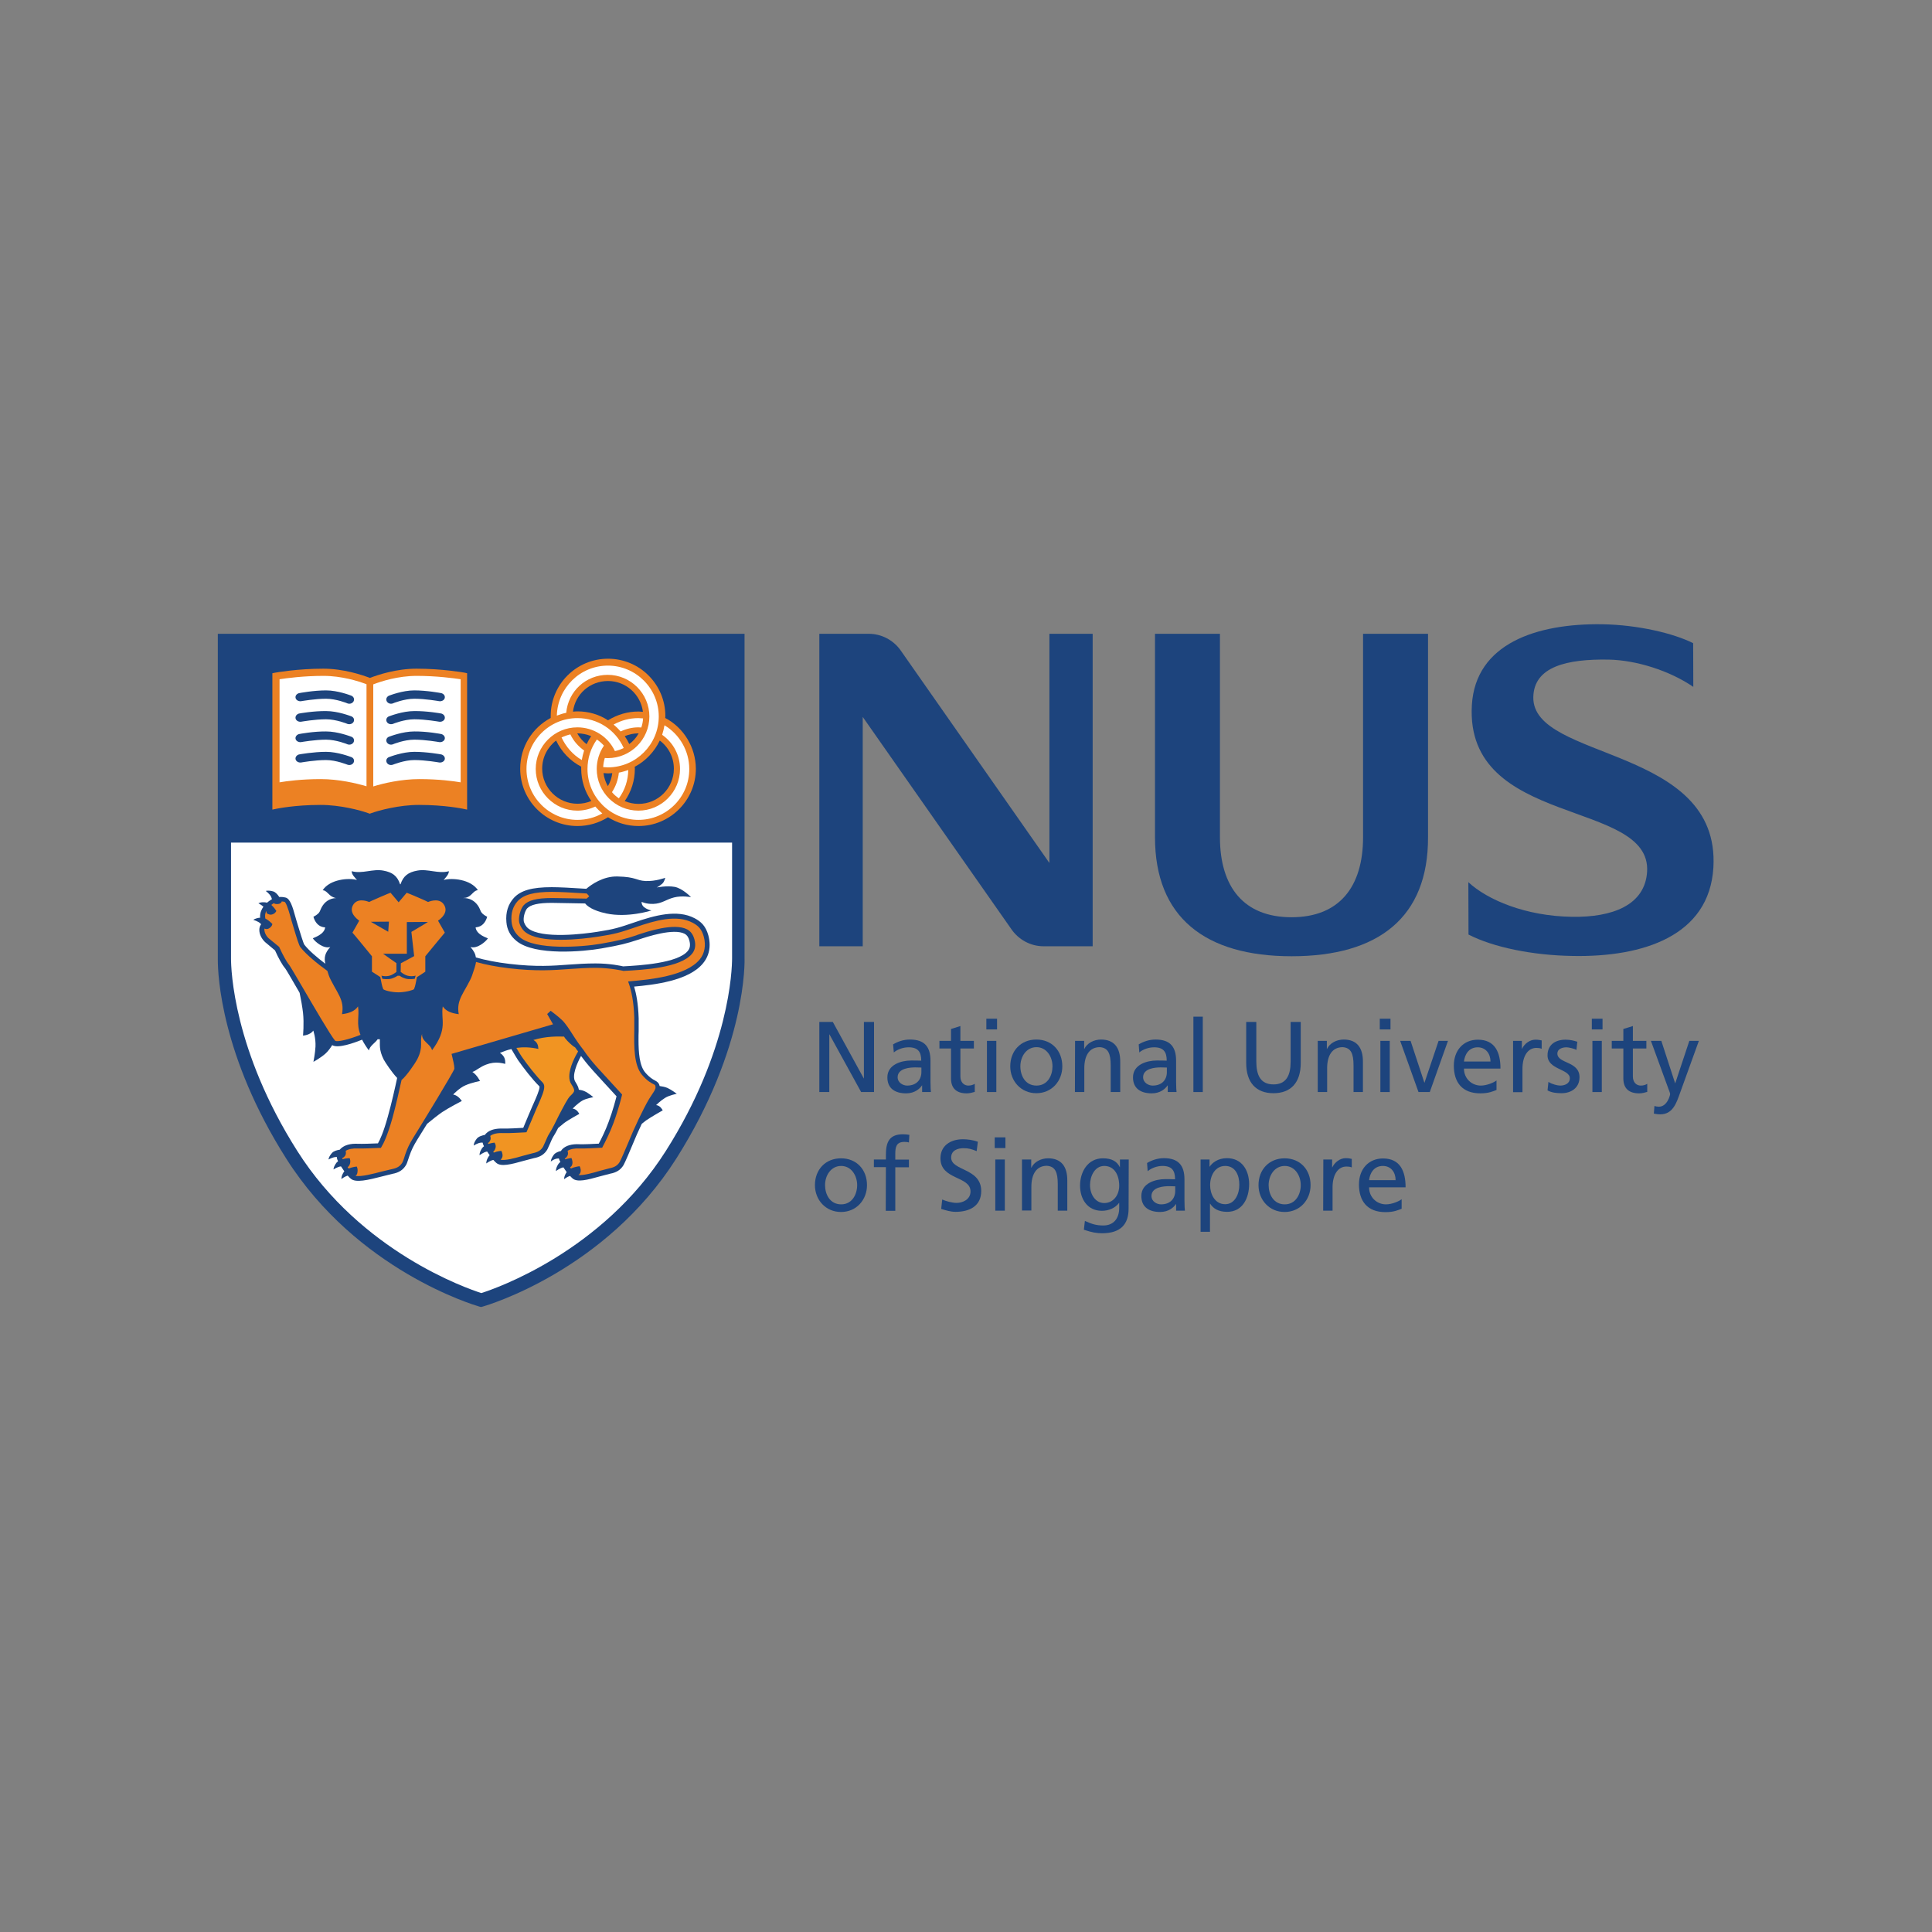 <?xml version="1.0" encoding="utf-8"?>
<!-- Generator: Adobe Illustrator 24.2.0, SVG Export Plug-In . SVG Version: 6.00 Build 0)  -->
<svg version="1.1" id="Layer_1" xmlns="http://www.w3.org/2000/svg" xmlns:xlink="http://www.w3.org/1999/xlink" x="0px" y="0px"
	 viewBox="0 0 1000 1000" style="enable-background:new 0 0 1000 1000;" xml:space="preserve">
<rect x="0" y="0" width="1000" height="1000" fill="#808080" stroke="none"/>
<style type="text/css">
	.st0{fill:#1D447D;}
	.st1{fill-rule:evenodd;clip-rule:evenodd;fill:#1D447D;}
	.st2{fill:#EC8123;}
	.st3{fill:#FFFFFF;}
	.st4{fill:#F19422;}
</style>
<g transform="matrix(.759 0 0 .759 99.991 117.198)">
	<path class="st0" d="M426.9,542.5h9.3l21.1,38.5h0.1v-38.5h6.9v47.8h-8.8L433.9,551h-0.1v39.3h-6.8V542.5z"/>
	<path class="st0" d="M477.8,563.3c2.6-2.2,6.5-3.5,10.1-3.5c6.4,0,8.6,3.1,8.6,9.1c-2.5-0.1-4.3-0.1-6.9-0.1
		c-6.6,0-16.2,2.7-16.2,11.5c0,7.6,5.3,10.9,12.8,10.9c5.9,0,9.3-3.2,10.8-5.4h0.1v4.5h6c-0.1-1-0.3-2.9-0.3-6.9V569
		c0-9.5-4-14.5-14-14.5c-4.5,0-8.3,1.4-11.5,3.3L477.8,563.3z M496.6,576.7c0,5.2-3.4,9.2-9.7,9.2c-2.9,0-6.5-2-6.5-5.7
		c0-6.2,8.6-6.7,12.1-6.7c1.4,0,2.7,0.1,4.1,0.1V576.7z"/>
	<path class="st0" d="M532.4,560.6h-9.2v19.1c0,4,2.5,6.2,5.4,6.2c2,0,3.4-0.6,4.4-1.2v5.5c-1.4,0.4-3.4,1-5.5,1
		c-6.6,0-10.7-3.1-10.7-10.2v-20.4h-7.9v-5.2h7.9v-8.1l6.4-2v10.1h9.2L532.4,560.6L532.4,560.6z"/>
	<path class="st0" d="M548.2,540.3h-7.3v7.3h7.3V540.3z M541.3,590.3h6.4v-34.9h-6.4V590.3z"/>
	<path class="st0" d="M557.2,572.8c0,10,7.3,18.3,17.8,18.3c10.5,0,17.7-8.3,17.7-18.3c0-10.6-7.1-18.3-17.7-18.3
		C564.4,554.5,557.2,562.2,557.2,572.8 M564.1,572.8c0-6.6,4-13.1,11-13.1c6.8,0,10.9,6.4,10.9,13.1c0,6.2-3.3,13.1-10.9,13.1
		C567.4,585.9,564.1,579.1,564.1,572.8"/>
	<path class="st0" d="M601.4,555.4h6.2v5.5h0.1c1.9-4,6.6-6.4,11.4-6.4c9,0,13.1,5.6,13.1,15v20.8h-6.5v-18.1
		c0-8.2-1.8-12.1-7.4-12.5c-7.3,0-10.6,5.9-10.6,14.4v16.2h-6.4L601.4,555.4z"/>
	<path class="st0" d="M645.2,563.3c2.6-2.2,6.5-3.5,10.1-3.5c6.4,0,8.6,3.1,8.6,9.1c-2.5-0.1-4.3-0.1-6.8-0.1
		c-6.6,0-16.2,2.7-16.2,11.5c0,7.6,5.3,10.9,12.8,10.9c5.9,0,9.3-3.2,10.8-5.4h0.1v4.5h6c-0.1-1-0.3-2.9-0.3-6.9V569
		c0-9.5-4-14.5-14-14.5c-4.4,0-8.3,1.4-11.5,3.3L645.2,563.3z M664,576.7c0,5.2-3.3,9.2-9.7,9.2c-2.9,0-6.5-2-6.5-5.7
		c0-6.2,8.6-6.7,12.1-6.7c1.4,0,2.7,0.1,4.1,0.1L664,576.7z"/>
	<path class="st1" d="M682.1,538.9h6.4v51.4h-6.4V538.9z"/>
	<g>
		<path class="st0" d="M755.3,570.5c0,13.4-6.8,20.6-18.6,20.6c-11.8,0-18.6-7.2-18.6-20.6v-28h6.9v27.1c0,9.2,2.9,15.5,11.7,15.5
			c8.8,0,11.7-6.3,11.7-15.5v-27.1h6.9L755.3,570.5L755.3,570.5z"/>
		<path class="st0" d="M766.9,555.4h6.2v5.5h0.1c1.9-4,6.6-6.4,11.4-6.4c9,0,13.1,5.6,13.1,15v20.8h-6.4v-18.1
			c0-8.2-1.8-12.1-7.4-12.5c-7.3,0-10.6,5.9-10.6,14.4v16.2h-6.4V555.4z"/>
		<path class="st0" d="M816.5,547.6h-7.3v-7.3h7.3V547.6z M809.6,555.4h6.4v34.9h-6.4V555.4z"/>
		<path class="st0" d="M843.3,590.3h-7.7l-12.5-34.9h7.1l9.4,28.5h0.1l9.6-28.5h6.4L843.3,590.3z"/>
		<path class="st0" d="M888.8,582.4c-1.6,1.3-6.5,3.5-10.7,3.5c-6.1,0-11.5-4.7-11.5-11.6h24.9c0-11.2-3.8-19.7-15.4-19.7
			c-9.9,0-16.4,7.3-16.4,17.7c0,11.4,5.7,18.9,18.1,18.9c5.7,0,8.6-1.4,11-2.3V582.4z M866.6,569.5c0.5-4.5,3.1-9.7,9.4-9.7
			c5.5,0,8.7,4.4,8.7,9.7H866.6z"/>
		<path class="st0" d="M900.1,555.4h6v5.4h0.1c1.7-3.6,5.4-6.2,9.1-6.2c1.9,0,2.9,0.2,4.3,0.5v5.7c-1.2-0.5-2.5-0.6-3.6-0.6
			c-5.8,0-9.5,5.5-9.5,14.3v15.9h-6.4L900.1,555.4L900.1,555.4z"/>
		<path class="st0" d="M924.2,583.4c2.5,1.6,6.2,2.5,8,2.5c2.9,0,6.6-1.2,6.6-5c0-6.4-15.2-5.8-15.2-15.6c0-7.3,5.4-10.7,12.3-10.7
			c3,0,5.5,0.6,8,1.4l-0.6,5.6c-1.4-0.9-5.3-1.8-6.8-1.8c-3.3,0-6.2,1.4-6.2,4.2c0,7.1,15.1,5.1,15.1,16.2c0,7.5-6,10.9-12.2,10.9
			c-3.3,0-6.6-0.3-9.6-1.9L924.2,583.4z"/>
		<path class="st0" d="M961.1,547.6h-7.3v-7.3h7.3V547.6z M954.2,555.4h6.4v34.9h-6.4V555.4z"/>
		<path class="st0" d="M991,560.6h-9.2v19.1c0,4,2.4,6.2,5.4,6.2c2,0,3.4-0.6,4.4-1.2v5.5c-1.4,0.4-3.4,1-5.5,1
			c-6.7,0-10.8-3.1-10.8-10.2v-20.4h-7.9v-5.2h7.9v-8.1l6.5-2v10.1h9.2V560.6z"/>
		<path class="st0" d="M996.5,599.8c0.8,0.3,1.9,0.5,3,0.5c5.8,0,7.7-7.9,7.7-8.6c0-0.8-0.8-2.5-1.2-3.7l-11.9-32.6h7.1l9.4,28.9
			h0.1l9.6-28.9h6.5l-12.9,35.7c-2.4,6.7-4.9,14.4-13.4,14.4c-2.1,0-3.2-0.3-4.4-0.5L996.5,599.8z"/>
		<path class="st0" d="M424,653.8c0,10,7.3,18.3,17.8,18.3c10.5,0,17.7-8.3,17.7-18.3c0-10.6-7.1-18.3-17.7-18.3
			C431.2,635.5,424,643.2,424,653.8 M430.9,653.8c0-6.6,4-13.1,11-13.1c6.8,0,10.9,6.4,10.9,13.1c0,6.2-3.4,13.1-10.9,13.1
			C434.2,666.9,430.9,660,430.9,653.8"/>
		<path class="st0" d="M472.4,641.5h-8.2v-5.2h8.2v-3.2c0-8.5,2.2-14,11.7-14c1.6,0,3,0.2,4.3,0.4l-0.3,5.2c-0.8-0.3-2-0.4-3.1-0.4
			c-5.6,0-6.2,3.6-6.2,8.3v3.8h9.3v5.2h-9.3v29.7h-6.5L472.4,641.5L472.4,641.5z"/>
		<path class="st0" d="M534.3,630.6c-3.5-1.4-5.4-2-9-2c-3.8,0-8.4,1.4-8.4,6.4c0,9.2,20.5,7,20.5,22.8c0,10.2-7.9,14.2-17.5,14.2
			c-3.3,0-6.6-1-9.8-2l0.7-6.4c2.3,1,6.4,2.3,9.9,2.3c3.9,0,9.4-2.2,9.4-7.8c0-10.7-20.5-7.7-20.5-22.6c0-8.5,6.7-13,15.3-13
			c3.1,0,6.9,0.5,10.2,1.7L534.3,630.6z"/>
		<path class="st0" d="M553.9,628.5h-7.3v-7.3h7.3V628.5z M547,636.3h6.5v34.9H547V636.3z"/>
		<path class="st0" d="M565.3,636.3h6.2v5.6h0.1c1.9-4,6.6-6.4,11.4-6.4c9,0,13.1,5.6,13.1,15v20.7h-6.5v-18.1
			c0-8.2-1.8-12.1-7.4-12.5c-7.3,0-10.6,5.9-10.6,14.4v16.1h-6.4V636.3z"/>
		<path class="st0" d="M638,636.3h-6v5.2h-0.1c-1.9-3.8-5.3-6-11.5-6c-10.6,0-15.6,9.6-15.6,18.6c0,9,4.9,17.2,14.9,17.2
			c4.5,0,9-1.8,11.7-5.4h0.1v3.4c0,7.4-4,12-10.8,12c-4.7,0-7.7-0.9-12.6-3.1l-0.7,6c5.6,1.9,8.8,2.4,12.5,2.4
			c12.5,0,18-6.1,18-16.7L638,636.3z M621.3,666c-6,0-9.7-5.8-9.7-12.3c0-6,3.2-13,9.7-13c6.9,0,10.2,6.2,10.2,13.5
			C631.5,660.7,627.4,666,621.3,666"/>
		<path class="st0" d="M650.9,644.3c2.6-2.2,6.5-3.6,10.1-3.6c6.4,0,8.6,3.1,8.6,9.1c-2.5-0.1-4.3-0.1-6.8-0.1
			c-6.6,0-16.2,2.7-16.2,11.5c0,7.6,5.3,10.9,12.8,10.9c5.9,0,9.3-3.2,10.8-5.4h0.1v4.5h6c-0.1-1-0.3-2.9-0.3-6.9v-14.4
			c0-9.5-4.1-14.5-14-14.5c-4.4,0-8.3,1.4-11.5,3.3L650.9,644.3z M669.7,657.7c0,5.2-3.3,9.2-9.7,9.2c-2.9,0-6.5-2-6.5-5.7
			c0-6.2,8.6-6.7,12.1-6.7c1.4,0,2.7,0.1,4.1,0.1L669.7,657.7L669.7,657.7z"/>
		<path class="st0" d="M687,685.6h6.4v-19.2h0.1c2,3.2,5.5,5.6,11.6,5.6c10.5,0,15-9.3,15-18.9c0-9.4-4.9-17.7-15.1-17.7
			c-6.2,0-10.1,3.2-11.8,5.8h-0.1v-4.9H687L687,685.6z M713.4,653.6c0.1,5.5-2.7,13.2-9.6,13.2c-7.3,0-10.3-7.2-10.3-13
			c0-6.5,3.4-13.1,10.3-13.1C710.8,640.7,713.5,647.3,713.4,653.6"/>
		<path class="st0" d="M726.5,653.8c0,10,7.3,18.3,17.8,18.3c10.5,0,17.7-8.3,17.7-18.3c0-10.6-7.1-18.3-17.7-18.3
			C733.7,635.5,726.5,643.2,726.5,653.8 M733.4,653.8c0-6.6,4-13.1,11-13.1c6.8,0,10.9,6.4,10.9,13.1c0,6.2-3.4,13.1-10.9,13.1
			C736.7,666.9,733.4,660,733.4,653.8"/>
		<path class="st0" d="M770.7,636.3h6v5.4h0.1c1.7-3.6,5.4-6.3,9.1-6.3c1.9,0,2.9,0.2,4.2,0.5v5.8c-1.2-0.5-2.5-0.6-3.6-0.6
			c-5.8,0-9.5,5.5-9.5,14.2v15.9h-6.4L770.7,636.3z"/>
		<path class="st0" d="M824.1,663.4c-1.6,1.3-6.5,3.5-10.7,3.5c-6.1,0-11.5-4.7-11.5-11.6h24.9c0-11.2-3.8-19.7-15.4-19.7
			c-9.9,0-16.4,7.3-16.4,17.7c0,11.4,5.7,18.9,18.1,18.9c5.8,0,8.6-1.4,11-2.3V663.4z M801.9,650.4c0.5-4.5,3.1-9.7,9.4-9.7
			c5.6,0,8.7,4.4,8.7,9.7H801.9z"/>
		<path class="st0" d="M869.6,447.2c13.1,12.1,39,23.1,70.5,23.6c27.7,0.5,50-7.9,51.4-30.8c2.9-49.7-124.4-29.8-119.5-113.6
			c2.5-41.9,44.1-55.8,89-55.1c24.3,0.4,48.6,6.2,61.9,12.9l0.1,29.8c-16.2-11.1-38.9-18.2-57.6-18.6c-28.5-0.5-51.1,4.7-51.5,25.6
			c-0.8,43.5,127.7,33,122.8,116.2c-2.8,46.8-48.2,61.2-95.9,60.3c-27.4-0.4-54.2-5.9-71.1-14.6L869.6,447.2z"/>
		<path class="st0" d="M749.1,497.7c-59.1,0-93.2-26.6-93.2-81.2V277.8h44.3l0,138.7c0,34,16.3,54.6,48.8,54.6
			c32.5,0,48.8-20.6,48.8-54.6l0-138.7h44.3v138.7C842.3,471.2,808.3,497.7,749.1,497.7"/>
		<path class="st0" d="M583.9,277.8v156.3L482.3,288.9c-4.8-6.7-12.8-11.1-21.6-11.1H427v213.1h29.6V334.5L558,479.3
			c4.8,6.9,12.8,11.6,22,11.6h33.4V277.8L583.9,277.8z"/>
		<path class="st0" d="M376,498.3V277.8H16.8v220.7c0,0.2,0,0.8,0,1.7c0,10.4,2.3,65.5,46.6,135.4c48.4,76.4,128.3,100,131.7,101
			l1.2,0.3l1.2-0.3c3.4-1,83.5-24.6,132-101C377.7,559.4,376.1,500.8,376,498.3"/>
		<path class="st2" d="M185,304.3c-0.6-0.1-15.2-2.7-32.7-2.7c-13.8,0-26.3,4.2-31.8,6.3c-5.5-2.1-18-6.3-31.8-6.3
			c-17.5,0-32.1,2.6-32.7,2.7l-2,0.4v93l2.9-0.6c0.1,0,12.2-2.6,30-2.6c13.4,0,27.3,3.7,32.7,5.7l0.8,0.3l0.8-0.3
			c5.5-2,19.3-5.7,32.7-5.7c17.8,0,29.9,2.6,30,2.6l2.9,0.6v-93L185,304.3z"/>
		<path class="st3" d="M118.2,312.2c-5.5-2.1-16.9-5.7-29.4-5.7c-13.5,0-25.4,1.6-29.9,2.3v70.3c4.7-0.8,14.7-2.2,28.2-2.2
			c12,0,24.1,2.8,31.1,4.9L118.2,312.2L118.2,312.2z"/>
		<path class="st3" d="M152.4,306.5c-12.6,0-24.2,3.7-29.6,5.8v69.6c7-2.2,19.2-5,31.4-5c13.4,0,23.5,1.4,28.2,2.2v-70.3
			C177.8,308.1,165.9,306.5,152.4,306.5"/>
		<path class="st0" d="M72.1,318.3c-1.7,0.5-2.7,2-2.2,3.5c0.5,1.5,2.4,2.3,4.1,1.9c0.1,0,9-1.6,16.6-1.6c6.9,0,14.6,3.1,14.7,3.2
			c1.7,0.6,3.6-0.2,4.2-1.7c0.6-1.5-0.2-3.1-1.9-3.7c-0.4-0.1-8.9-3.5-17-3.5C82.1,316.4,72.5,318.2,72.1,318.3"/>
		<path class="st0" d="M72.1,332.2c-1.7,0.5-2.7,2.1-2.2,3.6c0.5,1.5,2.4,2.3,4.1,1.9c0.1,0,9-1.6,16.6-1.6c6.9,0,14.6,3.1,14.7,3.2
			c1.7,0.5,3.6-0.2,4.2-1.7c0.6-1.5-0.2-3.1-1.9-3.6c-0.4-0.1-8.9-3.5-17-3.5C82.1,330.4,72.5,332.1,72.1,332.2"/>
		<path class="st0" d="M72.1,346.2c-1.7,0.5-2.7,2.1-2.2,3.5c0.5,1.5,2.4,2.3,4.1,1.9c0.1,0,9-1.6,16.6-1.6c6.9,0,14.6,3.1,14.7,3.2
			c1.7,0.6,3.6-0.2,4.2-1.7c0.6-1.5-0.2-3.1-1.9-3.6c-0.4-0.1-8.9-3.5-17-3.5C82.1,344.3,72.5,346.1,72.1,346.2"/>
		<path class="st0" d="M72.1,360.1c-1.7,0.5-2.7,2.1-2.2,3.5c0.5,1.5,2.4,2.3,4.1,1.9c0.1,0,9-1.6,16.6-1.6c6.9,0,14.6,3.2,14.7,3.2
			c1.7,0.6,3.6-0.2,4.2-1.7c0.6-1.5-0.2-3.1-1.9-3.6c-0.4-0.1-8.9-3.5-17-3.5C82.1,358.3,72.5,360,72.1,360.1"/>
		<path class="st0" d="M169.3,318.3c1.7,0.5,2.7,2,2.2,3.5c-0.5,1.5-2.4,2.3-4.1,1.9c-0.1,0-9-1.6-16.6-1.6
			c-6.9,0-14.6,3.1-14.7,3.2c-1.7,0.6-3.6-0.2-4.2-1.7c-0.6-1.5,0.2-3.1,1.9-3.7c0.4-0.1,8.9-3.5,17-3.5
			C159.4,316.4,168.9,318.2,169.3,318.3"/>
		<path class="st0" d="M169.3,332.2c1.7,0.5,2.7,2.1,2.2,3.6c-0.5,1.5-2.4,2.3-4.1,1.9c-0.1,0-9-1.6-16.6-1.6
			c-6.9,0-14.6,3.1-14.7,3.2c-1.7,0.5-3.6-0.2-4.2-1.7c-0.6-1.5,0.2-3.1,1.9-3.6c0.4-0.1,8.9-3.5,17-3.5
			C159.4,330.4,168.9,332.1,169.3,332.2"/>
		<path class="st0" d="M169.3,346.2c1.7,0.5,2.7,2.1,2.2,3.5c-0.5,1.5-2.4,2.3-4.1,1.9c-0.1,0-9-1.6-16.6-1.6
			c-6.9,0-14.6,3.1-14.7,3.2c-1.7,0.6-3.6-0.2-4.2-1.7c-0.6-1.5,0.2-3.1,1.9-3.6c0.4-0.1,8.9-3.5,17-3.5
			C159.4,344.3,168.9,346.1,169.3,346.2"/>
		<path class="st0" d="M169.3,360.1c1.7,0.5,2.7,2.1,2.2,3.5c-0.5,1.5-2.4,2.3-4.1,1.9c-0.1,0-9-1.6-16.6-1.6
			c-6.9,0-14.6,3.2-14.7,3.2c-1.7,0.6-3.6-0.2-4.2-1.7c-0.6-1.5,0.2-3.1,1.9-3.6c0.4-0.1,8.9-3.5,17-3.5
			C159.4,358.3,168.9,360,169.3,360.1"/>
		<path class="st3" d="M322.3,630.5c-43.5,68.6-115.7,93.7-125.8,96.9c-10-3.2-82-28.2-125.5-96.9c-43.6-68.7-45.2-123.8-45.2-131.3
			c0-0.5,0-0.8,0-0.9v-78.1h341.7v77.9c0,0.1,0,0.4,0,0.9C367.5,506.7,365.9,561.8,322.3,630.5"/>
		<path class="st0" d="M351.3,483.4c-1.8-6.4-5-9.3-9.3-11.6c-11.9-6.3-27.5-1.9-41.1,2.8c-10.3,3.5-13.4,4.6-25.1,6.4
			c-8.8,1.4-38.3,5.2-47.6-2.5c-1.3-1.1-2.7-3.5-2.8-5.1c-0.3-3.2,1.2-7,2.3-8.3c2.4-2.6,7.8-3.8,16.8-3.8l22.8,0.4
			c1.4,1.8,5.1,4.8,14.3,6.8c14.7,3.2,30.9-2,30.9-2s-2.7-0.5-4.9-2.2c-2-1.5-1.8-3.7-1.8-3.7s3.2,1.6,8,1.4c5.9-0.2,8.6-3,14.1-4.4
			c5.5-1.4,11.6-0.2,11.6-0.2s-5.6-5.9-11.1-7c-5.5-1-12.3,0.4-12.3,0.4s1.7-0.8,3.8-2.6c1.6-1.5,2-4,2-4s-6.6,2.5-13.3,2.2
			s-6.2-2.8-19.2-3.1c-9.8-0.3-18,5.6-21.3,8.4c-10.5-0.7-18.8-1.1-23.6-1.1c-13.4,0-21.1,2.2-25.8,7.3c-3.9,4.3-5.7,9.8-5.1,16.5
			c0.4,5.2,2.7,9.5,6.9,12.9c12.5,10.3,45.9,7.2,57.8,5.1c13.3-2.3,17.2-3.4,24.9-5.9c0,0,0.4-0.1,0.4-0.1c5.9-2,24-8,31.6-4
			c1.5,0.8,2.6,2.3,3.2,4.7c0.3,1.1,0.4,2,0.4,2.9c0,1.6-0.5,2.9-1.5,4.1c-6.9,8.4-32.9,9.9-44.1,10.5c-1.2-0.3-8.8-2-18.8-2
			c-6.7,0-12.3,0.4-18.2,0.8c-10.8,0.8-22,1.7-40.6-0.5c-8.6-1-16.7-2.6-22.8-4.4c-0.3-2.3-1.4-4.5-3.7-7.1
			c4.5,1.4,10.3-3.5,11.9-5.9c0-0.2-7.9-2.3-8.4-7.5c0-0.2,5.6,0.5,7.9-7.2c-5.6-3-3.8-4.2-6.5-7.9c-2.4-3.3-5.8-5-10-4.9
			c1.7-0.2,1.9,0,3.7-0.9c2.4-1.2,4.1-4.6,6.5-4.4c-4.9-7.6-18-8.6-23.4-7c1.4-1.7,3.5-3.7,3.6-6c-7.2,2-14.3-1.8-21.6-0.4
			c-6.1,1.1-9.5,3.6-11.4,9.3h-0.3c-1.9-5.8-5.4-8.2-11.4-9.3c-7.3-1.4-14.4,2.4-21.6,0.4c0,2.4,2.2,4.3,3.6,6
			c-5.4-1.6-18.5-0.6-23.4,7c2.4-0.1,4.1,3.2,6.5,4.4c2.2,1.1,2.6,0.9,3.7,0.9c-4.2-0.1-7.7,1.6-10,4.9c-2.7,3.8-0.9,4.9-6.5,7.9
			c2.3,7.7,8,7.1,8,7.2c-0.5,5.1-8.4,7.2-8.4,7.5c1.6,2.4,7.4,7.3,11.9,5.9c-3.7,4.1-4.3,7.2-3.4,11.4c-5.7-4.3-11.3-9.1-14.3-13
			c-0.7-1-2.9-8.4-4.4-13.2l-1.2-4l-0.6-2.1c-1.8-6.6-3.5-12-6.5-12.8c-1.6-0.4-3.1-0.5-4.4-0.4c-1-1.6-2.5-3.3-4.1-3.8
			c-3.5-1-5.1-0.3-5.1-0.3s2.8,2,3.7,4.1c0.2,0.5,0.4,1,0.5,1.5c-0.6,0.4-1.2,0.7-1.7,1.1l-0.3,0.2c-0.4,0.3-0.8,0.7-1.4,1.1
			c-0.2-0.1-0.5-0.1-0.7-0.2c-3.6-0.5-5.1,0.6-5.1,0.6s1.9,1,3.4,2.3c-1.2,1.7-2.3,4-2.3,6.7c0,0.3,0,0.5,0.1,0.8
			c-3.4,0.3-4.7,1.5-4.7,1.5s3.3,0.9,4.9,2.5c0.2,0.2,0.3,0.4,0.5,0.5c-0.2,0.2-0.3,0.3-0.3,0.3c-0.7,1.1-1,2.3-1,3.6
			c0,3,1.7,6.2,4,8.3c0,0,6.1,5.1,6.7,5.6c2.4,5.4,5.1,10.2,6.9,12.2c0.6,0.7,4.3,7.1,8.3,14c0.5,0.9,1.1,1.8,1.6,2.8
			c0.9,4.2,1.8,9.4,2.3,13.5c0.8,7.4,0,15.6,0,15.6s4.8-0.2,7-3.4c0-0.1,1.8,5.1,1.5,11c-0.2,4.3-1.4,10.3-1.4,10.3s4.7-2.5,8.2-5.6
			c1.8-1.6,3.6-4.1,4.6-5.8c3.9,2.5,14.9-1.5,20.4-3.7c1.1,2.2,2.6,4.6,4.6,7.3c0.8-3.3,4.3-5,6-7.6c0.5,0,1,0,1.5,0
			c0.2,3.6-0.8,7,2.6,13.8c1,1.9,5.7,9,9.2,12.6c-1.3,6.1-3.8,17.3-6.4,26.5c-2.9,10.5-5.3,15.7-6.7,18.1
			c-3.9,0.2-11.1,0.4-13.4,0.3c-5.5-0.3-9.5,0.9-12.1,3.4c-0.2,0.2-0.3,0.4-0.5,0.6c-1.9,0.3-4.1,0.9-5.3,2.2
			c-2.4,2.7-2.4,4.5-2.4,4.5s3-1.7,5.2-1.7c0.2,0,0.3,0,0.5,0v0.5c0,0.5,0.3,1.4,0.8,2.4c-0.4,0.3-0.7,0.6-1,0.9
			c-2.2,2.9-2.1,4.7-2.1,4.7s2.8-1.9,5.1-2.1c0.7,1.1,1.5,2.3,2.3,3.4c-0.1,0.1-0.2,0.2-0.3,0.3c-2,3-1.7,4.9-1.7,4.9
			s2.2-1.7,4.3-2.3c0.7,0.8,1.4,1.6,2.1,2.1c3.3,2.9,11.5,1,21.9-1.7l6.4-1.6c4.5-0.8,7.4-2.7,9.4-6.1c0.5-0.8,0.9-2.1,1.6-4.2
			l0.6-1.8c1.4-4,2.6-6.6,5.4-11.2c0.1-0.1,2.9-4.6,6.7-10.8c3.4-2.8,7.4-6,10.3-8c4.5-3,13.4-7.6,13.4-7.6s-2.4-3.9-5.9-4.4
			c-0.1,0,4.5-4.7,8.4-6.3c4.3-1.9,9.9-2.9,9.9-2.9s-2-4.2-5.2-6.2c1.3-0.4,2.5-1.2,4-2.2c7.5-4.9,13.1-4.7,18.4-3.3
			c0.2-3.4-0.7-5.5-3.6-7.5c2.5-1,5-2,7.8-2.6c1.7,3,3.7,6.2,4.5,7.5c3.9,5.5,9.7,13.1,14.5,17.8c0.1,0.1,0.2,0.3,0.2,0.6
			c0,2-2.4,7.5-3.8,10.6l-1.2,2.7c0,0-4.8,11.2-6.1,14.5c-2.8,0.2-10.8,0.6-13.6,0.5c-5.3-0.2-9.3,0.9-11.7,3.3
			c-0.3,0.3-0.6,0.6-0.8,1c-2,0.4-4.4,1.1-5.6,2.6c-2.2,2.8-2.1,4.7-2.1,4.7s2.9-1.9,5.1-2c0.4,0,0.7,0,1,0c0.1,0.6,0.4,1.5,0.9,2.5
			c-0.5,0.4-1,0.8-1.3,1.3c-2,3-1.7,4.8-1.7,4.8s2.7-2.1,5-2.5c0.1,0,0.2,0,0.2,0c0.5,0.8,1.1,1.7,1.7,2.5c-0.2,0.2-0.4,0.4-0.6,0.7
			c-2,3-1.7,4.9-1.7,4.9s2.6-2,4.8-2.4c0.7,0.8,1.4,1.5,2,2c3.2,2.8,9.9,1.1,19.1-1.5l6.5-1.7c4.4-0.8,7.2-2.6,9.2-5.9l1.7-3.7
			c0.8-1.9,1.7-4,2.4-5.1c1.1-1.7,2.2-3.7,3.3-5.9c1.5-1.3,3-2.5,4-3.3c2.9-2.2,10.4-6.3,10.4-6.3s-1.5-3.3-4.5-3.6
			c0,0,3-3.3,6.5-5.4c2.5-1.5,7.6-2.4,7.6-2.4s-3.5-3-6.1-4.1c-1.1-0.5-2.5-0.8-3.8-1c-0.2-1.5-1-3.2-2.4-5.4
			c-2.6-4,1.2-12.7,3.9-17.6c1.4,1.9,3.9,5.2,8,9.8c0,0,13.2,14.5,16.2,17.7c-0.6,2.3-2.4,9.5-5.4,17.5c-2.1,5.8-5.1,11.8-6.7,14.8
			c-3.2,0.2-10.4,0.5-13.1,0.4c-5.3-0.3-9.3,0.9-11.7,3.3c-0.4,0.4-0.7,0.8-1,1.3c-1.8,0.4-3.8,1.2-4.8,2.5
			c-2.2,2.9-2.1,4.7-2.1,4.7s2.2-2,5.1-2.1c0.1,0,0.3,0,0.4,0c0.1,0.6,0.5,1.5,1,2.4c-0.5,0.4-1,0.8-1.3,1.3c-2,3-1.7,4.9-1.7,4.9
			s2.7-2.1,4.9-2.5c0.1,0,0.2,0,0.2,0c0.7,1.1,1.5,2.1,2.2,3.2c0,0,0,0,0,0c-2,3-1.7,4.8-1.7,4.8s2-1.6,4-2.2
			c0.6,0.6,1.1,1.2,1.7,1.7c3.2,2.8,9.9,1.1,19.1-1.5l6.5-1.7c4.4-0.8,7.2-2.6,9.2-5.9c0.9-1.5,4.9-10.9,6-13.6
			c2-4.9,4.2-9.9,6.4-14.5c1.1-0.9,2.1-1.7,2.9-2.3c3.6-2.5,11.4-6.9,11.4-6.9s-1.5-3.3-4.5-3.6c0,0,3-3,6.1-4.9
			c2.8-1.8,8-2.8,8-2.8s-3.7-2.8-6.4-4c-1.6-0.7-3.8-1.1-5.3-1.3c-0.5-2.2-1.6-2.9-3.2-3.8c-1.5-0.8-3.5-1.8-6.6-5.4
			c-4-4.7-4.6-13.6-4.6-22.5c0-2,0-3.9,0.1-5.8l0-8.6c-0.3-10.1-1.7-17.1-3.1-21.7c13.1-1.2,37.2-3.8,47-15.9
			c3-3.6,4.5-7.9,4.5-12.5C352.2,487.8,351.9,485.6,351.3,483.4"/>
		<path class="st4" d="M257.2,592.9c1.7-1.6,2.6-2.5,2.6-3.7c0-1-0.6-2.2-1.9-4.2c-1-1.5-1.4-3.3-1.4-5.3c0-6.5,4.3-14.2,6-17.1
			c-0.5-0.6-1.2-1.5-2-2.7c-0.5-0.3-0.8-0.6-1.1-0.7c-1.1-0.8-3.9-3.2-5.7-5.5c-0.2-0.3-0.5-0.7-0.8-1.2c-3.6-0.1-12.1-0.4-20.9,2.3
			c2.7,1.5,3.3,3.6,3.4,6.1c-5.8-1.3-10.6-1.3-15-0.7c1.5,2.6,3.1,5.2,3.8,6.2c3.8,5.4,9.5,12.8,14.1,17.4c0.7,0.7,1.1,1.7,1.1,2.9
			c0,2.8-1.8,6.9-4,12l-1.2,2.7l-6.9,16.3l-1,0.1c-0.5,0-11.4,0.7-15,0.5c-3.9-0.2-6.9,0.5-8.7,1.9c0.2,0.7,0.4,1.7,0.1,2.7
			c-0.4,1.2-1.1,1.8-1.7,2.2c0.1,0.2,0.2,0.4,0.3,0.6c2.1-0.7,4.2-0.9,4.2-0.9s1.2,1.6,0.7,3.5c-0.4,1.5-1.1,2.3-1.6,2.7
			c0.1,0.2,0.3,0.4,0.4,0.6c2.4-1,5.1-1.2,5.1-1.2s1.2,1.9,0.8,3.9c-0.2,1.1-0.8,1.7-1.3,2.1c2.9,0.9,10.5-1.2,15.2-2.6l6.8-1.8
			c3.5-0.7,5.5-1.9,7-4.4l1.5-3.3c0.9-2,1.8-4.3,2.7-5.6c2.1-3.3,4.5-8.2,6.8-12.9C252.7,600,255.3,594.7,257.2,592.9"/>
		<path class="st4" d="M126.5,550.8c0,0.1,0,0.1,0,0.2h0.1C126.6,550.9,126.6,550.9,126.5,550.8"/>
		<path class="st2" d="M112.4,531.9c-2.1,3.2-6,4.7-10.9,5.3c0.9-5,0.1-8.4-1.7-12.3c-1.6-3.5-6-10.3-7.3-14.1
			c-0.4-1.1-0.7-2.1-1-3.1c-6.9-5-14.5-11.2-18.4-16.2c-0.9-1.2-2.3-5.5-4.9-14.3l-1.2-4l-0.6-2.2c-1.8-6.5-3.2-10-4.1-10.4
			c-0.7-0.2-1.3-0.2-1.9-0.3v0c0,0-0.3,2-3.6,1.8c-0.8,0-1.4-0.3-1.9-0.6c-0.3,0.2-0.6,0.4-0.8,0.6l-0.3,0.2
			c-0.2,0.1-0.3,0.3-0.5,0.4c2,1.8,3.4,4.1,3.4,4.1s-0.7,2-3.3,2.5c-1.8,0.3-3.3-1-3.3-1s0-0.6-0.2-1.5c-0.8,1.5-1.1,3.2-0.7,5.2
			c2.6,1.3,4.8,3.7,4.8,3.7s-0.1,1.9-2.7,3.2c-1,0.5-2,0.2-2.7-0.1c-0.3,2,0.8,4.7,2.8,6.6l7.2,5.9l0.2,0.4c2.3,5.1,5,10,6.5,11.7
			c0.6,0.7,2.7,4.3,8.7,14.5c7.9,13.5,19.8,34,22.8,37.4c1.2,1.1,9.3-0.8,17.3-4C111,543.6,113.5,538.8,112.4,531.9"/>
		<path class="st2" d="M348.2,484.3c-1.5-5.3-3.9-7.5-7.7-9.5c-10.8-5.7-25.5-1.5-38.5,3c-11.1,3.8-14.1,4.7-25.6,6.5
			c-11.7,1.8-40.1,5.1-50.2-3.3c-2-1.7-3.8-4.9-4-7.3c-0.3-4,1.4-8.8,3.2-10.8c3.1-3.4,9-4.9,19.2-4.9c0,0,15.3,0.2,23.7,0.4
			l1.8-1.6l-1.7-1.9c-10.6-0.7-18.9-1.1-23.7-1.1c-12.3,0-19.3,1.9-23.4,6.3c-3.3,3.6-4.7,8.3-4.2,14c0.4,4.3,2.3,7.9,5.7,10.7
			c10.6,8.8,41.7,6.7,55.1,4.4c13-2.3,16.9-3.3,24.4-5.8l0.4-0.2c6.9-2.3,25.3-8.5,34.2-3.8c2.4,1.3,4,3.5,4.9,6.7
			c1.1,4,0.6,7.2-1.6,9.9c-7.9,9.6-33.1,11-46.7,11.7l-0.3,0l-0.2-0.1c-0.1,0-8-1.9-18.3-2c-6.6,0-12.1,0.4-18,0.8
			c-11,0.8-22.4,1.7-41.3-0.5c-8.4-1-16.3-2.5-22.5-4.3c-0.4,2.5-1.4,5.4-2.7,9.2c-1.3,3.9-5.7,10.7-7.3,14.1
			c-1.8,3.9-2.7,7.3-1.8,12.3c-5-0.6-8.8-2.1-10.9-5.3c-1.5,9.3,3.8,14.9-7.3,29.9c-1.1-4.5-7.3-6-6.8-11.1
			c-1.9,5.3,1.2,8.4-3.3,17.3c-1.1,2.2-7.3,11.4-10.7,14.1c-1.4,6.4-3.8,17.1-6.2,25.9c-3.4,12-6.1,17.5-7.5,19.7l-0.4,0.7l-0.9,0
			c-3.6,0.2-12,0.5-14.6,0.4c-3.7-0.2-6.6,0.4-8.5,1.6c0.2,0.9,0.3,2.2-0.3,3.2c-0.7,1.1-1.6,1.6-2.1,1.8c0.1,0.2,0.2,0.4,0.3,0.7
			c2.4-0.7,4.8-0.7,4.8-0.7s1,2,0,4.4c-0.4,1-1,1.5-1.4,1.7c0.2,0.3,0.5,0.7,0.7,1c2.5-1.1,5.5-1.4,5.5-1.4s1.1,1.5,0.4,4.6
			c-0.2,1-0.8,1.4-1.2,1.7c3.3,1,12.7-1.5,18-2.9l6.7-1.6c3.6-0.7,5.7-1.9,7.3-4.6c0.3-0.5,0.9-2.1,1.3-3.5c0,0,0.6-1.8,0.6-1.9
			c1.5-4.2,2.7-7,5.7-11.8c6.8-10.9,27-44,27.8-46.6c0-0.1,0-0.3,0-0.5c0-1.8-0.9-5.6-1.5-8.1l-0.4-1.6c0,0,65.4-19.1,69.2-20.2
			c-1.3-2.3-4-7-4-7l2.4-2.2c0.2,0.2,5.2,3.8,8,6.6c2.4,2.4,4.8,6.2,7.3,10.1l1.3,2c2.8,4.4,5.6,7.7,5.6,7.8l0.1,0.1l0.1,0.1
			c0,0,2.2,3.8,9,11.5l17.3,18.9l-0.2,0.8c0,0.1-2.1,8.9-5.7,18.7c-2.4,6.5-5.9,13.4-7.3,16l-0.4,0.8l-0.9,0
			c-3.3,0.2-11.4,0.6-14.3,0.5c-3.7-0.2-6.5,0.4-8.4,1.6c0.3,0.9,0.5,2.2,0,3.2c-0.6,1.2-1.4,1.8-1.9,2.1c0.1,0.1,0.2,0.3,0.3,0.5
			c2.2-0.7,4.2-0.9,4.2-0.9s1,1.7,0.7,3.9c-0.2,1.5-1,2.1-1.6,2.4c0.2,0.3,0.4,0.6,0.6,0.9c2.6-1.3,5.9-1.6,5.9-1.6s1.1,1.5,0.7,3.8
			c-0.2,1.1-0.9,1.8-1.5,2.2c3.4,0.4,10.1-1.5,14.4-2.8l6.8-1.8c3.5-0.7,5.5-1.9,7-4.4c0.7-1.1,4.4-9.7,5.8-13.1
			c4.1-10.1,10.1-22.8,14.1-29.6l2.2-3.4c1.3-1.9,2.4-3.6,2.3-4.7c-0.1-1.5-0.2-1.6-1.6-2.3c-1.6-0.8-4.1-2.1-7.6-6.2
			c-5.6-6.6-5.5-19.4-5.3-30.6l0-8.4c-0.3-11.1-2.1-18.5-3.5-22.7l-0.7-2l2.1-0.2c12.1-1.1,37.3-3.3,46.8-14.9
			C348.8,495.8,349.8,490.3,348.2,484.3"/>
		<path class="st3" d="M282.8,353.8c1.4,1.9,2.6,3.9,3.5,6.1c-1.1,0.2-2.3,0.3-3.5,0.3s-2.4-0.1-3.5-0.2
			C280.2,357.7,281.4,355.7,282.8,353.8"/>
		<path class="st2" d="M268.3,353.1c-2.6-2-4.8-4.5-6.4-7.4c0,0,0.1,0,0.1,0c3.3,0,6.5,0.7,9.4,1.9
			C270.2,349.4,269.2,351.2,268.3,353.1 M247.5,350.6c3.6,7.6,9.6,13.9,17.1,17.8c0,0.4,0,0.9,0,1.3c0,8.2,2.5,15.8,6.9,22.1
			c-3,1.3-6.2,1.9-9.4,1.9c-13.3,0-24.1-10.8-24.1-24C238,362,241.7,355,247.5,350.6 M303.7,345.7l0.1,0c-1.6,2.9-3.8,5.4-6.4,7.3
			c-0.9-1.9-1.9-3.7-3.1-5.4C297.2,346.4,300.4,345.7,303.7,345.7 M262,330.7c-1,0-2,0.1-3,0.2c1.5-11.9,11.5-20.9,23.9-20.9
			c12.2,0,22.3,9.2,23.8,21l-3-0.2c-7.4,0-14.5,2.1-20.8,6C276.8,332.8,269.6,330.7,262,330.7 M301.1,368.5
			c7.4-3.9,13.4-10.2,17.1-17.9c6,4.5,9.6,11.5,9.6,19.2c0,13.3-10.8,24-24.1,24c-3.3,0-6.5-0.7-9.4-1.9c4.5-6.5,6.9-14.1,6.9-22.1
			L301.1,368.5z M279.8,372.8l3,0.2c1,0,2-0.1,3-0.2c-0.4,3.2-1.4,6.2-3,8.9C281.3,379.1,280.2,376.1,279.8,372.8 M321.9,335.2
			c0-0.4,0.1-0.8,0.1-1.3c0-21.6-17.5-39.1-39.1-39.1c-21.6,0-39.1,17.5-39.1,39.1l0,1.3c-12.4,6.6-20.8,19.6-20.8,34.6
			c0,21.6,17.5,39.1,39.1,39.1c7.4,0,14.6-2.1,20.8-6c6,3.8,13.1,6,20.8,6c21.5,0,39.1-17.5,39.1-39.1
			C342.7,355.3,334.6,341.9,321.9,335.2"/>
		<path class="st3" d="M290.3,372.5c2.2-0.4,4.3-1.1,6.4-1.8c-0.1,7-2.3,13.7-6.4,19.3c-1.8-1.2-3.4-2.6-4.7-4.2
			C288.2,381.8,289.8,377.3,290.3,372.5"/>
		<path class="st3" d="M282.8,299.5c19.1,0,34.7,15.6,34.7,34.7c0,19.1-15.6,34.7-34.7,34.7l-3.2-0.2c0.1-2.1,0.5-4.2,1.1-6.2l2,0.1
			c15.7,0,28.4-12.8,28.4-28.4c0-15.7-12.8-28.4-28.4-28.4c-14.9,0-27,11.2-28.3,25.9c-2.2,0.4-4.3,1.1-6.4,1.9
			C248.5,314.7,263.9,299.5,282.8,299.5"/>
		<path class="st3" d="M303.6,335.3l3.2,0.2c-0.1,2.1-0.5,4.2-1.2,6.2l-2-0.1c-4.2,0-8.3,1-12.1,2.8c-1.5-1.7-3.1-3.3-4.8-4.7
			C291.9,336.8,297.7,335.3,303.6,335.3"/>
		<path class="st3" d="M262,404.7c-19.1,0-34.7-15.6-34.7-34.7c0-19.1,15.6-34.7,34.7-34.7c13.8,0,26,7.9,31.6,20.4
			c-1.9,0.9-3.9,1.7-6,2.1c-4.7-9.9-14.6-16.2-25.6-16.2c-15.7,0-28.4,12.8-28.4,28.4s12.8,28.4,28.4,28.4c4.2,0,8.4-1,12.2-2.8
			c1.5,1.7,3.1,3.3,4.8,4.7C273.8,403.2,268,404.7,262,404.7"/>
		<path class="st3" d="M257.2,346.4c2.1,4.4,5.4,8.2,9.4,11c-0.7,2.1-1.2,4.3-1.6,6.5c-6.1-3.6-10.8-9-13.8-15.4
			C253.1,347.6,255.1,346.9,257.2,346.4"/>
		<path class="st3" d="M303.6,404.7c-19.1,0-34.7-15.6-34.7-34.7c0-7.3,2.2-14.2,6.4-20.1c1.8,1.2,3.4,2.6,4.8,4.2
			c-3.2,4.7-4.9,10.2-4.9,15.9c0,15.7,12.8,28.4,28.4,28.4c15.7,0,28.4-12.8,28.4-28.4c0-9.4-4.6-18-12.2-23.3
			c0.7-2.1,1.2-4.3,1.6-6.5c10.4,6.2,16.9,17.6,16.9,29.8C338.4,389.1,322.8,404.7,303.6,404.7"/>
		<path class="st2" d="M167,473.4c2.1-1.4,7-5.5,4.3-10.4c-2.8-5.2-9.2-3.1-11.1-2.3c-0.3-0.3-14.4-6.4-14.6-6.3
			c0.1-0.1-5.5,6.5-5.5,6.5s-5.6-6.6-5.5-6.5c-0.2-0.1-14.3,6-14.6,6.3c-1.9-0.8-8.3-2.9-11.1,2.3c-2.6,4.9,2.3,9,4.3,10.4
			c0,0.1,0,0.1,0,0.1s-4.6,8.2-4.6,8.1c0.1-0.1,13.3,16.1,13.3,16.1c0,0,0,10.4,0,10.5c0,0,5.3,3.5,5.7,3.7c0.8,4,1.1,6,2,8.2
			c0.3,0.7,5.4,2.2,10.3,2.2h0.4c4.9-0.1,10-1.6,10.3-2.2c0.9-2.2,1.2-4.2,2-8.2c0.4-0.1,5.7-3.7,5.7-3.7c0,0,0-10.4,0-10.5
			c0,0,13.3-16.2,13.3-16.1c0.1,0.1-4.6-8.1-4.6-8.1S167.1,473.5,167,473.4"/>
		<path class="st0" d="M133.5,474.1L133,481l-11.9-6.8L133.5,474.1z"/>
		<path class="st0" d="M148.8,481.1c0.1,0.5,1.9,16.5,1.9,16.5s-8.7,4.7-9.1,4.9c0,0.5-0.1,5.5-0.1,5.9c0.4,0.3,2,1.5,3.6,2.2
			c2.9,1.2,5.9,0.5,5.9,0.5l0.7-0.2l-0.6,2.2l-0.3,0c-0.1,0-3.4,0.6-6.1-0.2c-2.3-0.7-3.5-1.6-3.9-1.9h-1.4c-0.3,0.2-1.6,1.1-4,1.9
			c-2.7,0.8-6,0.2-6.1,0.2l-0.3,0l-0.6-2.2l0.7,0.2c0,0,3,0.7,5.9-0.5c1.6-0.7,3.2-1.9,3.6-2.2c0-0.4,0-5.6,0-6
			c-0.4-0.2-9.1-6.4-9.1-6.4s15.4,0,16.2,0v-21.6l12.8-0.1l1.6,0C160.3,474.3,149.3,480.8,148.8,481.1"/>
	</g>
</g>
</svg>
